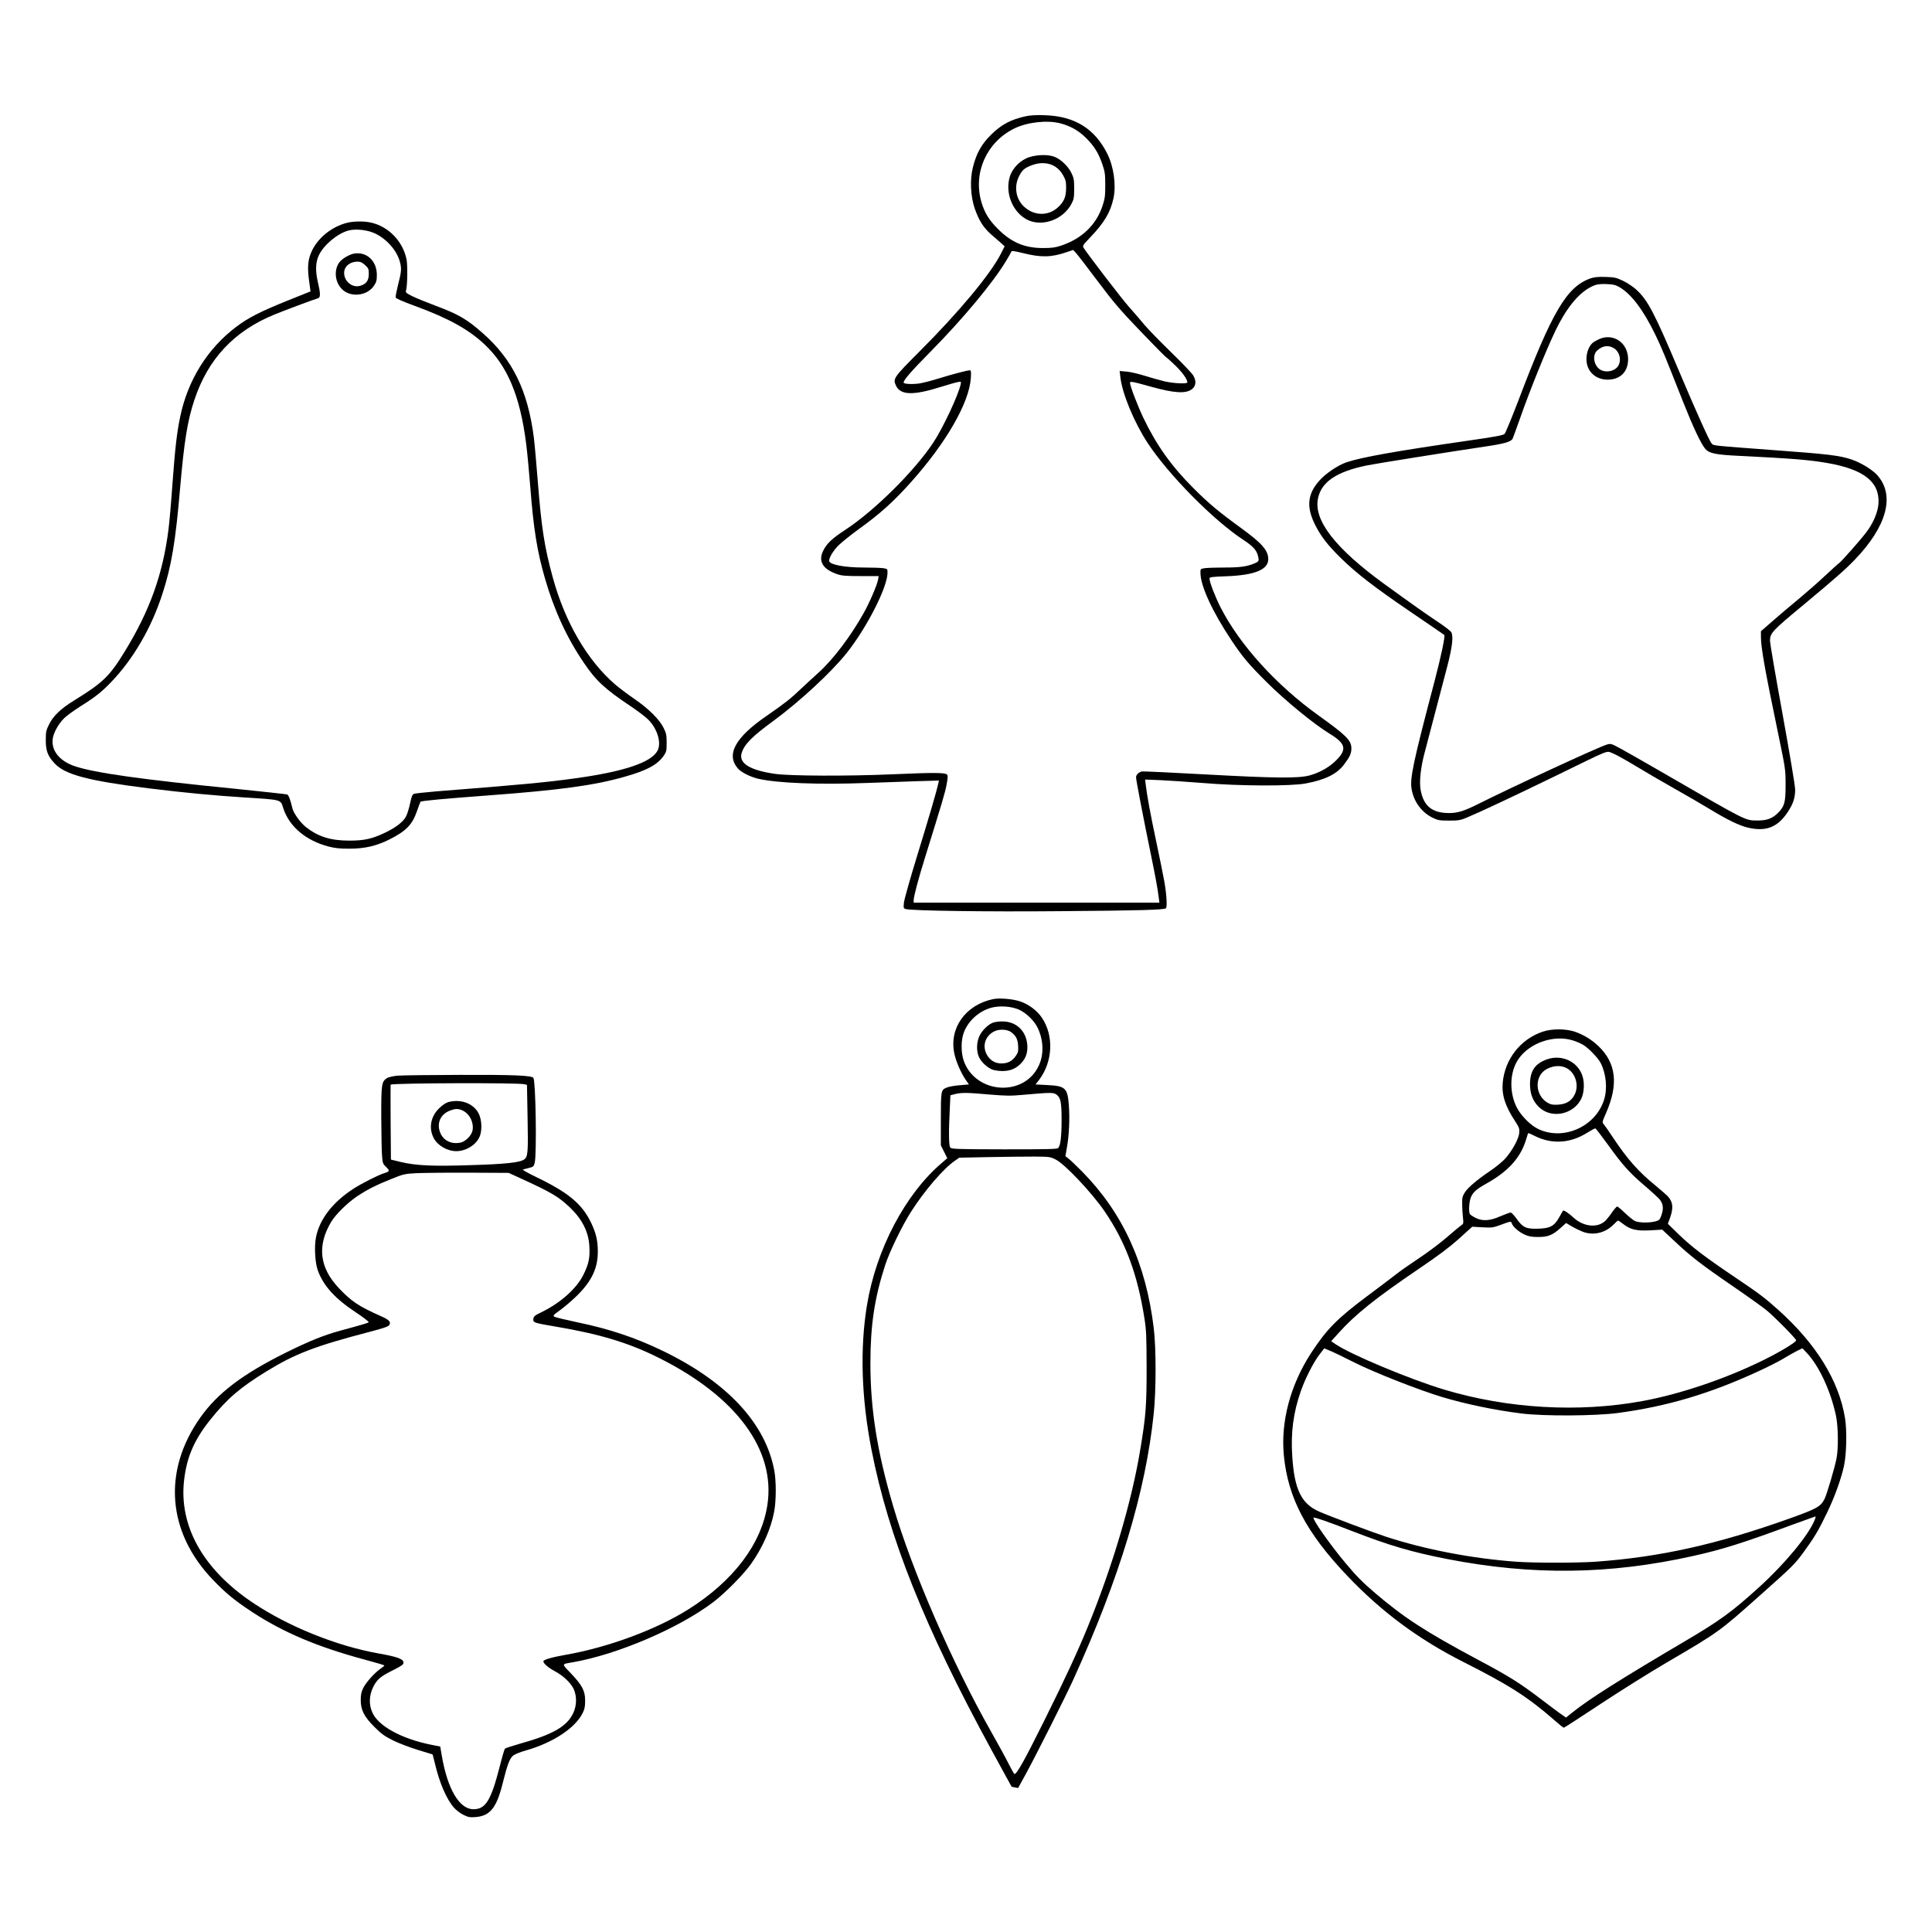 <?xml version="1.0" standalone="no"?>
<!DOCTYPE svg PUBLIC "-//W3C//DTD SVG 20010904//EN"
 "http://www.w3.org/TR/2001/REC-SVG-20010904/DTD/svg10.dtd">
<svg version="1.0" xmlns="http://www.w3.org/2000/svg"
 width="1920pt" height="1920pt" viewBox="0 0 1920 1920"
 preserveAspectRatio="xMidYMid meet">

<g transform="translate(0,1920) scale(0.1,-0.1)"
fill="#000000" stroke="none">
<path d="M10200 18046 c-155 -33 -249 -83 -356 -190 -92 -93 -141 -181 -175
-317 -32 -123 -24 -289 18 -412 42 -119 86 -189 162 -256 35 -31 80 -70 100
-87 l35 -32 -37 -73 c-104 -204 -416 -579 -809 -972 -260 -261 -266 -270 -233
-341 45 -94 172 -97 445 -11 74 23 150 45 169 48 33 7 33 6 28 -22 -22 -106
-176 -435 -273 -581 -188 -283 -581 -673 -870 -863 -135 -88 -189 -139 -224
-212 -50 -104 -3 -182 140 -231 46 -16 85 -19 233 -19 l179 0 -5 -32 c-9 -54
-84 -229 -144 -336 -129 -231 -307 -465 -450 -593 -48 -43 -128 -117 -178
-164 -101 -96 -154 -138 -339 -266 -311 -214 -403 -384 -282 -522 34 -38 121
-82 201 -101 189 -44 604 -60 1080 -42 165 6 394 14 508 18 l208 6 -6 -29
c-18 -80 -97 -351 -211 -720 -69 -225 -128 -434 -131 -465 -5 -53 -4 -56 18
-63 61 -17 800 -28 1544 -21 784 6 1027 13 1042 29 14 14 6 147 -17 271 -12
66 -48 244 -80 395 -55 258 -91 451 -104 564 l-6 49 152 -6 c84 -4 272 -16
418 -28 365 -31 877 -33 1025 -5 194 36 310 93 381 187 57 75 74 111 74 161 0
80 -49 129 -324 326 -423 303 -787 705 -976 1076 -55 108 -110 252 -110 287 0
14 23 17 163 22 290 11 424 66 421 175 -3 84 -64 154 -263 299 -234 170 -327
248 -482 403 -218 218 -366 426 -495 695 -59 124 -134 320 -134 350 0 18 23
14 205 -37 241 -67 354 -73 415 -22 37 32 40 82 7 135 -12 20 -110 123 -218
228 -108 105 -230 230 -270 278 -40 49 -107 126 -149 173 -65 72 -410 522
-451 587 -12 20 -7 28 62 100 144 150 205 254 235 394 28 130 2 315 -62 442
-126 250 -324 372 -619 382 -79 3 -142 0 -185 -9z m335 -71 c104 -27 184 -72
261 -149 80 -81 121 -147 160 -261 24 -71 28 -95 28 -205 0 -109 -4 -135 -27
-205 -63 -190 -205 -327 -412 -396 -56 -19 -91 -24 -180 -24 -183 0 -315 56
-449 191 -87 86 -132 161 -163 266 -84 291 51 594 325 730 128 64 326 86 457
53z m375 -1571 c163 -217 220 -283 430 -502 133 -139 245 -252 249 -252 3 0
43 -36 88 -79 73 -71 123 -140 123 -171 0 -17 -139 -11 -230 11 -47 11 -134
36 -195 55 -60 19 -141 38 -179 41 l-69 6 7 -60 c18 -165 138 -453 273 -658
207 -314 651 -764 946 -958 96 -63 132 -101 147 -155 15 -56 13 -61 -33 -81
-73 -31 -143 -41 -296 -41 -82 0 -169 -3 -195 -6 -46 -7 -46 -7 -46 -46 0
-130 118 -387 312 -677 107 -160 166 -231 347 -411 180 -180 473 -420 627
-513 165 -101 174 -160 45 -280 -66 -60 -152 -107 -246 -133 -110 -30 -338
-28 -1018 9 -345 19 -638 33 -650 30 -33 -8 -57 -33 -57 -59 0 -24 70 -390
145 -754 47 -228 70 -352 80 -437 l7 -53 -1221 0 -1221 0 0 24 c0 36 50 224
115 431 169 543 197 636 212 717 13 68 14 91 5 100 -21 21 -131 21 -547 3
-433 -19 -1010 -17 -1160 4 -254 36 -367 107 -334 209 27 86 102 162 314 317
262 193 576 483 729 675 200 251 406 655 406 798 0 39 0 39 -46 46 -26 3 -111
6 -190 6 -193 0 -344 29 -344 67 0 34 42 103 96 156 31 30 117 99 192 154 221
159 354 279 531 478 348 391 572 782 589 1027 4 63 2 78 -9 78 -26 0 -174 -39
-300 -78 -69 -22 -159 -45 -198 -52 -69 -11 -161 -7 -161 8 0 26 75 112 270
310 316 319 621 686 749 900 28 46 52 89 53 94 3 7 41 1 109 -16 183 -46 284
-45 439 8 l65 22 28 -30 c16 -17 113 -144 217 -282z"/>
<path d="M10231 17639 c-88 -28 -169 -108 -195 -193 -52 -167 31 -364 182
-434 148 -67 349 8 430 162 24 46 27 62 27 151 0 89 -3 106 -28 157 -34 70
-110 140 -174 162 -63 22 -164 19 -242 -5z m254 -94 c33 -21 57 -47 79 -85 27
-48 31 -64 31 -130 -1 -88 -21 -136 -84 -193 -98 -88 -242 -82 -340 15 -77 75
-95 198 -43 298 31 62 55 82 132 110 79 29 163 24 225 -15z"/>
<path d="M3442 16984 c-145 -39 -276 -143 -339 -270 -44 -89 -51 -169 -30
-314 l13 -96 -220 -88 c-278 -112 -396 -172 -517 -263 -287 -216 -484 -532
-559 -898 -33 -158 -50 -312 -76 -660 -13 -187 -31 -394 -40 -460 -56 -442
-186 -804 -431 -1204 -154 -253 -219 -315 -511 -495 -128 -79 -204 -152 -244
-234 -30 -60 -33 -75 -33 -157 0 -107 19 -157 87 -231 103 -112 331 -173 941
-249 339 -42 644 -71 947 -90 376 -24 357 -19 385 -107 59 -181 222 -320 447
-380 65 -17 110 -22 208 -22 155 0 267 26 395 89 170 85 232 148 279 285 16
47 32 88 35 92 8 10 231 30 671 63 714 53 1059 100 1358 186 223 63 323 118
387 207 28 41 30 50 30 130 0 76 -4 95 -29 146 -42 86 -148 191 -287 287 -66
45 -155 112 -197 148 -276 239 -496 616 -618 1060 -83 302 -113 493 -149 951
-14 179 -32 379 -40 444 -60 463 -210 772 -503 1031 -162 144 -246 192 -482
280 -85 32 -186 73 -224 92 -60 30 -67 37 -61 56 14 44 17 252 5 310 -37 181
-182 329 -358 366 -71 15 -175 13 -240 -5z m283 -103 c118 -55 220 -171 250
-286 17 -67 15 -93 -22 -238 -13 -53 -23 -104 -21 -113 2 -10 67 -39 193 -85
330 -121 530 -231 690 -381 228 -213 354 -514 414 -988 11 -85 29 -279 41
-430 32 -415 68 -640 146 -909 91 -315 217 -589 385 -836 122 -181 211 -263
469 -435 68 -46 146 -105 172 -131 91 -91 133 -231 93 -308 -60 -117 -329
-208 -812 -275 -291 -41 -542 -64 -1393 -131 -107 -9 -204 -20 -216 -24 -16
-7 -24 -27 -38 -92 -9 -46 -27 -103 -38 -127 -27 -57 -100 -114 -213 -168
-128 -61 -205 -78 -355 -78 -183 0 -308 39 -429 134 -55 43 -124 139 -135 187
-21 89 -38 132 -53 138 -10 3 -241 28 -513 56 -928 92 -1398 158 -1595 224
-153 51 -237 155 -221 273 8 61 58 150 114 205 26 25 99 78 162 118 142 88
215 146 305 241 220 229 399 537 508 873 91 278 132 524 177 1055 40 461 73
669 141 873 135 409 395 687 796 851 97 40 386 148 436 163 23 7 22 50 -4 160
-26 111 -23 198 10 267 51 105 188 218 297 246 72 18 187 5 259 -29z"/>
<path d="M3519 16680 c-48 -8 -123 -53 -148 -89 -56 -78 -41 -201 31 -268 87
-82 248 -63 315 38 24 36 28 53 28 108 0 138 -101 232 -226 211z m109 -114
c34 -32 37 -39 37 -89 0 -66 -26 -101 -88 -118 -77 -21 -157 45 -157 129 0 64
57 112 133 112 29 0 46 -8 75 -34z"/>
<path d="M15805 16433 c-237 -85 -381 -331 -720 -1225 -64 -166 -123 -311
-133 -320 -13 -14 -97 -29 -367 -68 -707 -102 -1056 -164 -1203 -214 -83 -28
-206 -110 -268 -180 -126 -139 -135 -274 -33 -464 55 -103 116 -181 239 -303
156 -154 334 -292 700 -541 179 -122 329 -224 333 -228 11 -10 -32 -215 -98
-465 -212 -805 -246 -963 -226 -1071 23 -125 100 -227 209 -281 52 -25 67 -28
162 -28 93 0 113 3 175 29 123 51 469 213 890 418 551 269 495 246 557 224 28
-10 130 -66 227 -125 97 -59 271 -160 386 -225 116 -65 278 -159 360 -209 178
-108 289 -161 376 -182 181 -42 297 4 398 159 52 79 71 139 71 220 0 35 -54
356 -125 748 -69 378 -125 706 -125 728 0 79 18 98 340 365 306 255 403 340
502 442 322 335 403 642 223 842 -51 56 -164 124 -256 155 -116 39 -230 53
-749 91 -654 49 -619 45 -640 68 -22 23 -153 314 -324 719 -246 583 -311 705
-424 809 -32 29 -90 68 -132 88 -68 32 -84 36 -175 39 -76 2 -112 -2 -150 -15z
m291 -88 c117 -68 237 -229 354 -470 67 -139 87 -189 275 -665 99 -250 178
-419 222 -471 38 -44 101 -58 332 -69 525 -26 701 -40 879 -71 365 -63 524
-189 510 -404 -6 -85 -51 -193 -121 -285 -56 -74 -243 -286 -269 -305 -12 -8
-75 -65 -141 -127 -66 -62 -180 -162 -253 -223 -74 -60 -190 -159 -259 -219
l-125 -109 0 -56 c0 -106 38 -321 168 -946 76 -367 77 -371 77 -525 0 -174
-10 -213 -76 -279 -55 -55 -111 -76 -204 -75 -125 1 -91 -16 -976 496 -157 91
-330 189 -383 218 -96 52 -98 52 -139 40 -82 -24 -940 -421 -1283 -593 -134
-67 -198 -87 -283 -87 -168 0 -254 69 -283 230 -15 80 0 223 41 375 91 347
187 712 227 865 47 184 59 287 36 328 -7 12 -66 58 -130 100 -113 75 -270 186
-532 376 -489 355 -708 636 -662 853 34 165 185 266 487 328 88 18 841 138
1165 186 199 29 265 48 282 79 4 8 37 98 73 200 102 290 255 668 350 868 120
250 251 403 394 458 23 9 65 13 117 11 68 -3 89 -8 130 -32z"/>
<path d="M15890 15829 c-24 -11 -53 -28 -63 -37 -37 -33 -60 -94 -61 -158 -2
-121 88 -208 213 -207 125 2 201 79 201 205 -1 162 -148 262 -290 197z m148
-89 c56 -34 77 -112 47 -170 -32 -63 -138 -81 -194 -35 -56 48 -65 140 -18
182 53 48 110 56 165 23z"/>
<path d="M9865 9270 c-272 -59 -434 -289 -381 -540 17 -80 66 -193 115 -264
l30 -43 -92 -8 c-52 -4 -110 -14 -133 -25 -53 -23 -54 -29 -54 -333 l0 -239
32 -64 32 -64 -54 -47 c-363 -308 -653 -860 -744 -1413 -71 -431 -56 -923 45
-1438 169 -865 526 -1760 1189 -2977 111 -203 202 -370 203 -371 1 -1 16 -4
34 -7 l31 -6 78 142 c107 197 386 751 469 932 461 1012 721 1871 801 2650 24
233 24 646 0 845 -77 642 -308 1147 -711 1556 -60 61 -123 121 -139 132 l-28
22 15 87 c22 123 29 288 19 421 -13 171 -34 190 -217 199 l-114 6 35 45 c138
181 149 443 26 621 -48 71 -136 135 -220 161 -75 24 -207 34 -267 20z m262
-104 c69 -31 147 -106 181 -172 63 -124 69 -271 15 -385 -146 -314 -627 -282
-745 48 -29 83 -29 208 2 286 44 114 149 208 270 242 85 23 200 15 277 -19z
m-297 -843 c171 -14 213 -15 340 -3 273 24 302 25 332 0 39 -30 48 -76 48
-251 0 -165 -11 -254 -34 -278 -12 -11 -102 -13 -538 -13 -482 1 -524 3 -535
19 -14 18 -16 159 -4 388 l6 130 45 12 c64 16 118 16 340 -4z m661 -646 c90
-44 361 -331 487 -516 207 -303 326 -622 395 -1061 19 -119 21 -178 22 -490 0
-379 -7 -477 -61 -803 -85 -524 -277 -1172 -529 -1787 -101 -245 -215 -492
-425 -915 -196 -394 -274 -535 -298 -535 -4 0 -29 44 -56 97 -26 54 -106 199
-176 323 -387 683 -786 1601 -974 2243 -159 540 -226 962 -226 1418 0 378 41
651 146 974 43 134 169 394 258 533 134 210 322 429 436 507 l43 30 296 6
c163 3 366 5 451 5 148 -1 157 -2 211 -29z"/>
<path d="M9875 9039 c-48 -13 -115 -78 -141 -133 -30 -64 -32 -153 -5 -211 22
-50 86 -108 137 -126 22 -7 64 -13 94 -13 73 0 124 19 173 63 52 47 77 102 77
172 0 154 -105 261 -254 258 -28 0 -65 -5 -81 -10z m173 -96 c49 -36 66 -70
70 -136 3 -52 0 -67 -20 -96 -33 -49 -69 -72 -121 -78 -60 -7 -110 11 -146 52
-79 91 -54 216 53 267 51 23 126 19 164 -9z"/>
<path d="M15330 8947 c-220 -75 -375 -273 -396 -506 -11 -123 24 -233 124
-385 40 -62 44 -73 40 -117 -6 -59 -73 -180 -141 -255 -26 -28 -89 -80 -140
-115 -138 -93 -227 -169 -259 -218 -25 -40 -28 -54 -27 -120 0 -42 4 -102 8
-134 6 -51 5 -59 -14 -71 -11 -7 -77 -62 -145 -121 -69 -60 -195 -154 -280
-210 -86 -57 -189 -129 -230 -162 -41 -32 -172 -131 -290 -219 -295 -221 -396
-324 -553 -564 -204 -316 -301 -680 -268 -1015 40 -419 222 -765 625 -1190
341 -360 711 -635 1158 -861 456 -230 640 -348 902 -576 48 -43 92 -78 97 -78
4 0 169 106 366 237 197 130 489 313 648 406 530 310 529 310 943 679 314 279
339 304 424 420 109 149 151 219 239 403 71 147 136 328 164 455 26 119 31
357 10 481 -62 371 -286 733 -661 1070 -140 125 -183 158 -444 334 -286 193
-418 293 -545 416 l-110 107 23 63 c34 99 28 155 -26 213 -15 15 -70 63 -122
106 -167 136 -279 262 -420 475 -40 61 -81 119 -91 131 -18 20 -18 22 21 111
126 286 102 498 -75 667 -67 64 -149 114 -234 143 -92 31 -230 31 -321 0z
m299 -86 c33 -10 80 -30 103 -44 54 -31 149 -130 176 -182 54 -108 68 -253 33
-364 -84 -269 -408 -412 -658 -289 -73 36 -162 125 -205 204 -82 151 -77 360
12 489 110 161 352 244 539 186z m343 -1027 c152 -211 215 -282 364 -410 72
-61 142 -126 156 -142 36 -43 42 -89 21 -153 -16 -49 -22 -55 -58 -66 -60 -17
-170 -16 -208 3 -18 9 -62 45 -99 80 -36 35 -71 64 -77 64 -5 0 -28 -26 -50
-57 -21 -32 -52 -70 -68 -86 -78 -73 -215 -59 -315 32 -47 43 -88 71 -102 71
-3 0 -19 -27 -37 -61 -52 -96 -96 -119 -232 -120 -103 -1 -135 15 -192 95 -26
36 -54 66 -62 66 -9 0 -55 -17 -102 -37 -106 -47 -180 -51 -251 -14 -25 13
-48 29 -52 35 -15 22 -8 131 11 171 23 51 56 79 165 140 207 117 329 253 382
430 10 33 19 62 21 64 1 2 31 -10 65 -28 170 -85 355 -74 523 33 39 24 74 43
80 42 5 -2 58 -70 117 -152z m159 -798 c73 -56 131 -70 270 -63 l118 7 123
-115 c160 -151 269 -235 583 -450 143 -98 294 -206 335 -240 84 -70 290 -280
290 -295 0 -19 -165 -118 -328 -198 -378 -186 -826 -337 -1202 -406 -634 -116
-1337 -75 -1967 114 -337 101 -933 350 -1081 452 l-43 29 73 81 c168 187 367
346 803 642 190 129 296 208 393 295 l133 120 102 -6 c96 -5 107 -3 185 26 98
36 99 36 106 13 11 -33 70 -85 125 -110 43 -20 71 -25 135 -25 99 -1 147 19
225 90 l55 49 55 -33 c30 -18 80 -42 110 -54 107 -40 225 -12 307 72 21 22 41
39 44 39 4 0 27 -15 51 -34z m-2672 -1376 c206 -103 639 -273 874 -344 234
-70 522 -130 787 -163 224 -28 736 -25 960 5 489 66 914 192 1396 415 88 40
198 96 245 124 46 28 108 63 138 78 l53 26 44 -46 c124 -133 237 -378 290
-625 22 -105 25 -324 5 -425 -19 -95 -97 -359 -120 -404 -39 -74 -76 -95 -350
-193 -718 -256 -1283 -382 -1923 -428 -187 -13 -611 -13 -793 0 -436 32 -901
121 -1290 248 -137 45 -555 202 -665 250 -178 78 -247 220 -268 554 -15 232
11 430 85 642 43 124 129 294 189 369 l44 57 49 -20 c27 -10 140 -64 250 -120z
m4575 -1566 c-65 -157 -299 -438 -555 -670 -268 -243 -389 -331 -734 -534
-641 -378 -950 -573 -1116 -706 l-66 -53 -39 27 c-22 14 -111 81 -199 148
-225 171 -320 231 -645 404 -514 275 -728 414 -1015 659 -127 109 -183 165
-299 304 -152 182 -326 431 -312 445 7 7 156 -45 376 -131 376 -146 597 -211
955 -281 843 -164 1611 -154 2437 30 291 64 509 133 1008 318 113 41 208 75
212 76 4 0 0 -16 -8 -36z"/>
<path d="M15373 8672 c-118 -42 -168 -115 -168 -247 0 -93 28 -167 86 -224
123 -124 349 -79 425 83 28 61 32 159 9 227 -48 141 -206 213 -352 161z m202
-90 c83 -49 118 -168 75 -257 -31 -65 -84 -98 -165 -103 -52 -3 -71 0 -103 18
-131 74 -136 270 -9 337 70 36 145 38 202 5z"/>
<path d="M3948 8510 c-45 -5 -89 -15 -104 -25 -52 -34 -56 -62 -55 -395 1
-168 4 -339 8 -380 5 -69 9 -78 41 -108 38 -37 36 -44 -23 -62 -57 -18 -218
-99 -300 -152 -207 -133 -340 -304 -375 -485 -18 -90 -9 -254 18 -327 56 -155
172 -282 381 -420 74 -49 129 -92 125 -96 -8 -8 -47 -20 -286 -85 -161 -44
-306 -103 -533 -215 -433 -215 -682 -403 -855 -648 -377 -533 -328 -1142 129
-1615 128 -133 215 -204 387 -317 308 -202 650 -347 1111 -471 112 -30 203
-57 203 -60 0 -4 -18 -19 -41 -34 -58 -41 -143 -136 -170 -192 -18 -37 -24
-65 -24 -118 0 -100 34 -166 139 -270 68 -68 98 -89 186 -133 58 -28 168 -70
245 -93 77 -23 141 -43 143 -44 2 -1 12 -40 23 -86 46 -197 116 -358 190 -443
22 -25 64 -57 95 -72 47 -23 63 -26 119 -22 149 12 212 94 275 353 42 168 65
229 99 258 16 13 71 36 127 51 270 77 491 223 565 373 19 38 24 64 24 123 0
98 -30 153 -143 272 -92 96 -94 89 18 108 448 78 1059 340 1402 601 118 91
296 271 371 376 115 162 199 350 231 523 20 106 21 304 0 410 -89 469 -471
878 -1109 1186 -271 131 -531 218 -851 284 -109 23 -208 47 -221 53 -21 12
-19 15 60 72 45 33 120 98 167 145 143 143 202 270 201 435 0 104 -18 181 -65
280 -91 191 -227 304 -556 462 -74 36 -130 67 -123 70 6 2 33 10 59 16 45 11
49 15 58 52 21 85 10 806 -13 843 -15 24 -196 32 -731 30 -300 -1 -580 -4
-622 -8z m1263 -85 l26 -7 6 -327 c7 -347 3 -390 -36 -415 -45 -30 -191 -45
-527 -55 -376 -13 -547 -5 -701 32 l-94 23 -3 372 c-1 204 -1 373 0 373 35 16
1266 20 1329 4z m-51 -929 c318 -145 388 -186 503 -295 122 -116 187 -244 194
-386 7 -114 -6 -177 -59 -283 -66 -135 -225 -278 -410 -369 -79 -38 -88 -46
-88 -80 0 -27 17 -32 230 -68 432 -73 723 -161 1021 -311 769 -385 1159 -915
1075 -1461 -59 -387 -338 -755 -784 -1036 -319 -201 -796 -378 -1219 -452
-137 -24 -223 -49 -223 -65 0 -21 49 -63 110 -96 86 -45 164 -119 192 -181 31
-70 30 -161 -4 -235 -62 -134 -201 -215 -532 -307 -76 -22 -142 -43 -148 -49
-5 -5 -29 -85 -52 -178 -87 -338 -140 -424 -261 -424 -139 0 -257 198 -314
529 l-16 94 -91 18 c-296 60 -525 186 -584 321 -36 81 -32 169 9 253 38 77 72
105 209 173 76 39 92 50 92 70 0 34 -61 57 -236 88 -421 73 -906 268 -1261
506 -496 332 -738 765 -683 1223 27 229 102 400 263 600 166 207 295 317 559
479 284 174 480 249 1024 391 133 35 184 52 192 66 20 31 0 53 -80 88 -226
101 -292 145 -419 278 -194 204 -220 422 -78 660 46 76 164 192 262 257 100
66 185 109 342 172 113 45 127 49 240 55 66 3 300 6 520 5 l400 -2 105 -48z"/>
<path d="M4456 8248 c-25 -7 -59 -30 -92 -62 -84 -82 -105 -195 -55 -294 39
-76 135 -132 226 -132 92 0 187 56 227 134 25 48 29 137 9 204 -35 122 -173
187 -315 150z m137 -82 c72 -31 118 -120 103 -201 -10 -50 -71 -111 -122 -121
-87 -16 -162 19 -195 90 -45 99 -4 195 98 231 49 18 76 18 116 1z"/>
</g>
</svg>
